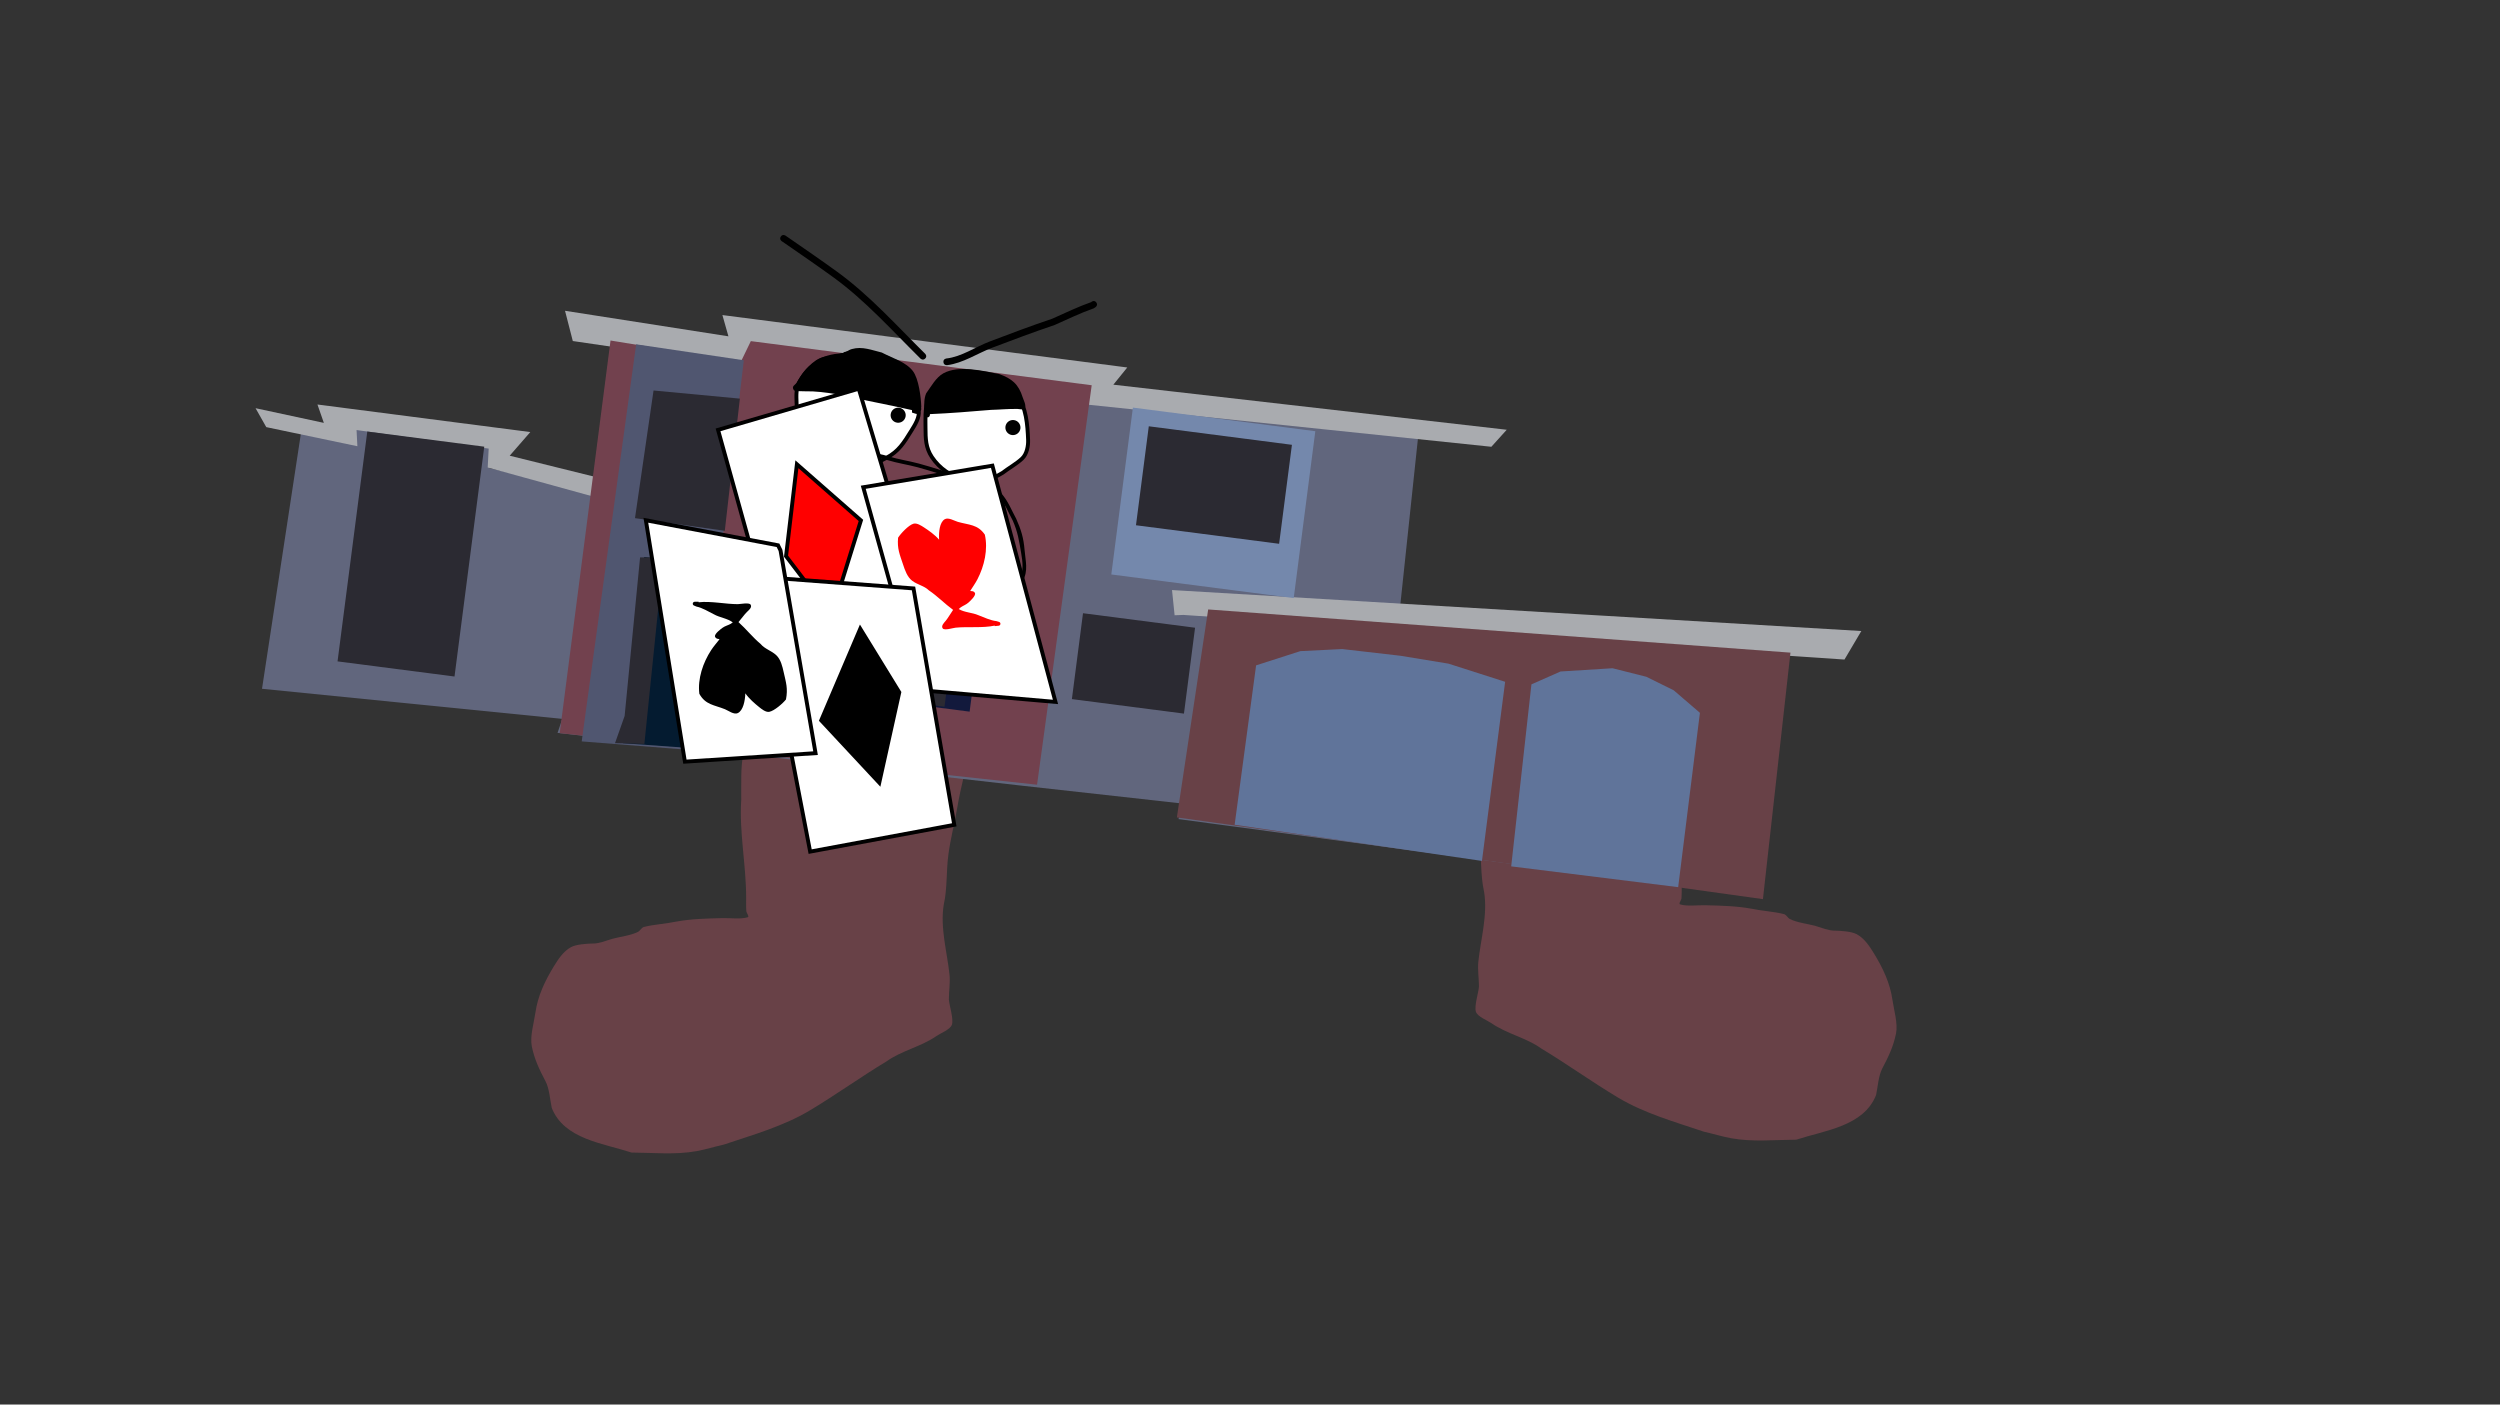 <svg version="1.1" xmlns="http://www.w3.org/2000/svg" xmlns:xlink="http://www.w3.org/1999/xlink" width="959.459" height="539.039" viewBox="0,0,959.459,539.039"><rect x="0" y="0" width="959.459" height="539.039" fill="#333333" stroke="none"/><g transform="translate(159.73,89.52)"><g data-paper-data="{&quot;isPaintingLayer&quot;:true}" fill-rule="nonzero" stroke-linejoin="miter" stroke-miterlimit="10" stroke-dasharray="" stroke-dashoffset="0" style="mix-blend-mode: normal"><path d="M398.375,182.148c0.72,-0.282 1.874,-0.648 1.88,-1.068c0.017,-1.096 -1.958,-1.765 -2.462,-2.276c-1.763,-1.788 -3.2,-4.584 -4.369,-7.129l-0.895,-1.194c-0.125,-0.163 -0.199,-0.366 -0.199,-0.587c0,-0.533 0.432,-0.965 0.965,-0.965v0h1.523c4.382,0 8.718,0.305 13.102,0.305c8.099,0 16.297,0.609 24.41,0.915c4.616,0.174 9.218,-0.61 13.875,-0.61c7.027,0 14.08,0.179 21.104,0c2.795,-0.071 5.608,-0.215 8.401,-0.334c0.812,-0.035 1.686,-0.485 2.433,-0.166c1.674,0.715 2.394,5.345 2.634,6.772c1.283,6.192 4.315,11.956 5.77,17.989c1.359,5.634 0.935,12.931 1.008,18.718c0.805,12.57 -1.886,24.936 -1.886,37.512c-0.006,1.715 0.062,3.452 -0.068,5.163c-0.062,0.812 -1.291,2.163 -0.509,2.39c2.787,0.809 6.678,0.24 9.692,0.316c5.801,0.146 11.996,0.278 17.716,1.342c4.039,0.865 8.467,1.053 12.398,2.051c0.961,0.244 1.409,1.448 2.295,1.894c2.86,1.44 6.838,1.819 9.893,2.677c2.229,0.626 4.904,1.818 7.338,1.787c2.256,0.033 6.426,0.294 8.418,1.363c2.953,1.585 4.992,4.703 6.684,7.479c3.345,5.489 6.103,11.236 7.021,17.671c0.548,3.861 2.177,9.176 1.373,13.027c-1.053,5.048 -2.852,8.754 -5.248,13.316c-1.495,2.848 -1.729,7.112 -2.394,10.242c-4.785,12.032 -19.649,13.53 -30.629,17.127c-8.213,0.04 -16.768,0.934 -24.93,-0.541c-3.507,-0.633 -7.031,-1.751 -10.524,-2.529c-11.077,-3.726 -22.875,-7.043 -33.012,-13.124c-10.04,-6.024 -19.566,-12.875 -29.368,-18.783c-5.755,-4.14 -13.281,-5.636 -19.217,-9.765c-1.575,-1.095 -5.286,-2.457 -5.9,-4.362c-0.71,-2.201 1.008,-7.252 1.173,-9.67c-0.001,-3.049 -0.558,-6.505 -0.244,-9.499c0.908,-8.659 3.671,-18.084 2.203,-26.894c-1.403,-6.307 -0.916,-12.693 -1.758,-19.104c-0.83,-6.324 -2.481,-12.421 -3.528,-18.683c-1.225,-7.435 -3.444,-14.717 -4.596,-22.249c-0.355,-2.319 -0.932,-6.214 -2.36,-8.42l-0.636,0.018c0,0 -0.965,0 -0.965,-0.965c0,-0.587 0.357,-0.817 0.637,-0.907c0.045,-0.125 0.126,-0.255 0.255,-0.385c0.683,-0.683 1.365,0 1.365,0c0.044,0.046 0.088,0.093 0.132,0.14z" data-paper-data="{&quot;index&quot;:null}" fill="#684147" stroke="none" stroke-width="0.5" stroke-linecap="butt"/><path d="M213.927,187.091c0.043,-0.048 0.087,-0.094 0.132,-0.14c0,0 0.683,-0.683 1.365,0c0.13,0.13 0.21,0.26 0.255,0.385c0.28,0.09 0.637,0.32 0.637,0.907c0,0.965 -0.965,0.965 -0.965,0.965l-0.636,-0.018c-1.428,2.206 -2.005,6.101 -2.36,8.42c-1.152,7.533 -3.37,14.815 -4.596,22.249c-1.047,6.262 -2.698,12.359 -3.528,18.683c-0.842,6.411 -0.355,12.798 -1.758,19.104c-1.468,8.81 1.295,18.235 2.203,26.894c0.314,2.994 -0.243,6.45 -0.244,9.499c0.166,2.418 1.883,7.469 1.173,9.67c-0.615,1.906 -4.325,3.267 -5.9,4.362c-5.936,4.129 -13.462,5.625 -19.217,9.765c-9.802,5.908 -19.328,12.759 -29.368,18.783c-10.137,6.082 -21.934,9.399 -33.012,13.124c-3.493,0.778 -7.017,1.896 -10.524,2.529c-8.162,1.474 -16.716,0.581 -24.93,0.541c-10.981,-3.596 -25.844,-5.095 -30.629,-17.127c-0.665,-3.131 -0.898,-7.394 -2.394,-10.242c-2.395,-4.562 -4.195,-8.268 -5.248,-13.316c-0.803,-3.85 0.826,-9.166 1.373,-13.027c0.918,-6.435 3.676,-12.182 7.021,-17.671c1.691,-2.776 3.731,-5.894 6.684,-7.479c1.992,-1.069 6.162,-1.329 8.418,-1.363c2.433,0.032 5.108,-1.161 7.338,-1.787c3.055,-0.858 7.033,-1.237 9.893,-2.677c0.886,-0.446 1.334,-1.65 2.295,-1.894c3.931,-0.997 8.359,-1.185 12.398,-2.051c5.72,-1.064 11.915,-1.196 17.716,-1.342c3.013,-0.076 6.905,0.493 9.692,-0.316c0.782,-0.227 -0.447,-1.578 -0.509,-2.39c-0.13,-1.711 -0.062,-3.448 -0.068,-5.163c-0,-12.576 -2.691,-24.942 -1.886,-37.512c0.073,-5.787 -0.351,-13.084 1.008,-18.718c1.455,-6.033 4.486,-11.797 5.77,-17.989c0.24,-1.427 0.96,-6.057 2.634,-6.772c0.748,-0.319 1.621,0.131 2.433,0.166c2.793,0.119 5.607,0.263 8.401,0.334c7.024,0.178 14.077,-0 21.104,-0c4.657,0 9.259,0.784 13.875,0.61c8.113,-0.306 16.311,-0.915 24.41,-0.915c4.383,0 8.72,-0.305 13.102,-0.305h1.523v0c0.533,0 0.965,0.432 0.965,0.965c0,0.221 -0.074,0.424 -0.199,0.587l-0.895,1.194c-1.17,2.546 -2.606,5.341 -4.369,7.129c-0.504,0.511 -2.479,1.181 -2.462,2.276c0.006,0.419 1.16,0.785 1.88,1.068z" fill="#684147" stroke="none" stroke-width="0.5" stroke-linecap="butt"/><path d="M-159.73,449.52v-539.039h959.459v539.039z" fill="none" stroke="#f00000" stroke-width="0" stroke-linecap="butt"/><g><path d="M301.809,144.658l222.985,15.954l-10.49,94.05l-221.751,-29.825l1.89,-5.929l-61.55,-6.844l-178.645,-20.317l1.818,-5.377l-115.24,-11.549l14.925,-97.966l19.871,2.572l1.338,-6l52.366,7.339l-1.215,9.384l39.242,9.008l7.359,-56.853l51.743,7.82l1.143,-8.832l129.5,18.446l-0.091,5.039l127.593,12.587l-7.632,71.971z" data-paper-data="{&quot;index&quot;:null}" fill="#61667d" stroke="#000000" stroke-width="0" stroke-linecap="round"/><path d="M291.064,146.604l-0.993,-9.669l264.546,15.721l-6.468,10.948l-253.701,-17.124z" data-paper-data="{&quot;index&quot;:null}" fill="#a9abaf" stroke="#000000" stroke-width="0" stroke-linecap="round"/><path d="M256.288,60.585l-127.506,-16.504l-3.137,6.89l-65.542,-9.606l-2.987,-11.611l62.711,9.801l-2.312,-8.156l155.381,20.112l-5.345,6.604l150.975,17.297l-5.897,6.533l-156.709,-16.355z" data-paper-data="{&quot;index&quot;:null}" fill="#a9abaf" stroke="#000000" stroke-width="0" stroke-linecap="round"/><path d="M69.712,101.537l-42.268,-11.644l0.377,-7.247l-50.71,-7.125l0.318,6.215l-34.969,-7.332l-4.11,-7.267l26.209,5.637l-2.455,-7.052l81.692,10.574l-7.91,9.078l33.17,8.222z" data-paper-data="{&quot;index&quot;:null}" fill="#a9abaf" stroke="#000000" stroke-width="0" stroke-linecap="round"/><path d="M55.075,191.854l19.505,-150.689l50.015,8.157l3.832,-7.922l130.818,16.933l-20.966,153.306z" data-paper-data="{&quot;index&quot;:null}" fill="#72414e" stroke="#000000" stroke-width="0" stroke-linecap="round"/><path d="M291.934,224.196l12.016,-79.822l223.466,16.578l-10.561,94.602z" data-paper-data="{&quot;index&quot;:null}" fill="#684147" stroke="#000000" stroke-width="0" stroke-linecap="round"/><path d="M63.518,195.018l20.896,-152.402l41.323,6.129l-17.827,149.777z" data-paper-data="{&quot;index&quot;:null}" fill="#505670" stroke="#000000" stroke-width="0" stroke-linecap="round"/><path d="M106.847,197.702l-27.43,-1.991l8.083,-71.486l29.149,3.773z" data-paper-data="{&quot;index&quot;:null}" fill="#041b30" stroke="#000000" stroke-width="0" stroke-linecap="round"/><path d="M94.887,124.401l-7.316,71.586l-11.271,-0.289l3.691,-10.441l5.926,-60.847z" data-paper-data="{&quot;index&quot;:null}" fill="#2b2a32" stroke="#000000" stroke-width="0" stroke-linecap="round"/><path d="M118.436,114.191l-34.469,-4.851l7.121,-48.993l33.133,3.119z" data-paper-data="{&quot;index&quot;:null}" fill="#2b2a32" stroke="#000000" stroke-width="0" stroke-linecap="round"/><path d="M132.032,173.198l6.623,-51.17l80.365,10.402l-6.623,51.17z" data-paper-data="{&quot;index&quot;:null}" fill="#12193c" stroke="#000000" stroke-width="0" stroke-linecap="butt"/><path d="M142.159,173.871l6.664,-51.484l60.588,7.842l-6.664,51.484z" data-paper-data="{&quot;index&quot;:null}" fill="#2b2a32" stroke="#000000" stroke-width="0" stroke-linecap="butt"/><path d="M251.642,178.786l4.267,-32.962l43.008,5.567l-4.267,32.962z" data-paper-data="{&quot;index&quot;:null}" fill="#2b2a32" stroke="#000000" stroke-width="0" stroke-linecap="butt"/><path d="M266.771,130.951l8.289,-64.041l70.006,9.061l-8.289,64.041z" data-paper-data="{&quot;index&quot;:null}" fill="#7488ac" stroke="#000000" stroke-width="0" stroke-linecap="butt"/><path d="M276.237,112.067l4.917,-37.985l54.937,7.111l-4.917,37.985z" data-paper-data="{&quot;index&quot;:null}" fill="#2b2a32" stroke="#000000" stroke-width="0" stroke-linecap="butt"/><path d="M-30.188,164.308l11.418,-88.213l44.892,5.811l-11.418,88.213z" data-paper-data="{&quot;index&quot;:null}" fill="#2b2a32" stroke="#000000" stroke-width="0" stroke-linecap="butt"/><path d="M314.105,227.008l8.237,-61.175l16.985,-5.462l16.062,-0.794l22.329,2.571l18.44,3.025l21.761,6.966l-8.899,68.75z" data-paper-data="{&quot;index&quot;:null}" fill="#60749a" stroke="#000000" stroke-width="0" stroke-linecap="round"/><path d="M420.242,242.98l7.765,-69.854l11.172,-4.938l19.951,-1.248l12.982,3.276l10.5,5.189l10.053,8.642l-8.341,66.907z" data-paper-data="{&quot;index&quot;:null}" fill="#60749a" stroke="#000000" stroke-width="0" stroke-linecap="round"/><path d="M203.285,57.287c8.164,-4.371 21.919,-3.056 27.304,4.866c3.56,4.592 4.023,11.468 4.25,17.111c0.094,2.34 -0.469,5.469 -2.284,7.18c-2.217,2.09 -5.141,3.662 -7.57,5.535c-9.319,5.962 -21.155,2.745 -27.063,-6.081c-2.398,-3.645 -2.427,-7.034 -2.457,-11.233c-0.053,-7.327 -0.405,-12.351 5.747,-17.083c0.272,-0.21 0.538,-0.423 0.798,-0.629c0.463,0.77 1.275,0.335 1.275,0.335z" data-paper-data="{&quot;noHover&quot;:false,&quot;origItem&quot;:[&quot;Path&quot;,{&quot;applyMatrix&quot;:true,&quot;segments&quot;:[[[200.49385,74.67996],[0.43318,0.54718],[-0.17963,0.18488]],[[199.94378,75.24244],[0.18861,-0.18884],[-4.26685,4.25935]],[[197.23383,88.93568],[-0.77146,-5.63895],[0.44211,3.23156]],[[200.2356,97.31777],[-2.21109,-2.56886],[5.43095,6.21063]],[[221.62153,99.29664],[-6.58434,5.52224],[1.68436,-1.6852]],[[226.88708,94.29575],[-1.49952,1.83143],[1.22769,-1.49944]],[[227.92555,88.55408],[0.30607,1.79329],[-0.73808,-4.3245]],[[222.96067,75.837],[3.20008,3.1823],[-4.93823,-5.56611]],[[201.50825,74.81198],[5.85337,-4.18114],[0,0]]],&quot;closed&quot;:true}]}" fill="#ffffff" stroke="#000000" stroke-width="1.5" stroke-linecap="butt"/><path d="M188.234,53.981c1.524,1.973 1.749,4.322 2.4,6.711c0.637,2.338 1.882,4.908 2.225,7.286c0.403,2.792 -1.531,5.702 -2.915,7.933c-2.79,4.495 -4.763,7.802 -9.56,10.319c-5.532,2.912 -14.353,7.337 -20.681,3.894c-2.546,-1.385 -4.657,-3.391 -6.933,-5.117c-5.344,-4.619 -6.578,-13.163 -6.786,-19.813c-0.096,-3.087 -0.302,-5.575 1.22,-8.393c1.875,-3.098 5.538,-7.766 9.352,-8.6c1.039,-0.227 2.086,-0.372 3.118,-0.528c0.16,-0.002 0.291,-0.037 0.344,-0.053c1.349,-0.211 2.696,-0.472 4.004,-1.005l0.298,-0.102c0,0 0.213,-0.074 0.398,-0.253c8.643,-1.803 17.82,0.145 23.516,7.722z" data-paper-data="{&quot;noHover&quot;:false,&quot;origItem&quot;:[&quot;Path&quot;,{&quot;applyMatrix&quot;:true,&quot;segments&quot;:[[[170.67963,70.17206],[6.47865,-2.25108],[-0.12396,0.15616]],[170.39951,70.4063],[[170.181,70.51427],[0,0],[-0.95481,0.54142]],[[167.20474,71.68416],[1.01794,-0.29694],[-0.03895,0.01785]],[[166.94581,71.75897],[0.12299,-0.01715],[-0.77982,0.22347]],[[164.60147,72.47309],[0.77797,-0.27871],[-2.85536,1.02295]],[[158.2699,80.00997],[1.1354,-2.5732],[-0.89163,2.32228]],[[158.1703,86.5801],[-0.38204,-2.36829],[0.82314,5.10269]],[[165.35417,101.12655],[-4.5772,-3.0257],[1.92617,1.10311]],[[171.18928,104.36906],[-2.09926,-0.81326],[5.21777,2.02138]],[[186.68681,99.31657],[-3.97125,2.79479],[3.4445,-2.41685]],[[193.00573,90.44197],[-1.70084,3.7411],[0.84415,-1.85676]],[[194.46015,84.0576],[0.58878,2.11104],[-0.50136,-1.7976]],[[192.02453,78.68209],[0.72403,1.73767],[-0.74003,-1.77607]],[[189.51497,73.7632],[1.37114,1.36833],[-5.14401,-5.26866]]],&quot;closed&quot;:true}]}" fill="#ffffff" stroke="#000000" stroke-width="1.5" stroke-linecap="butt"/><path d="M182.099,69.458c0.205,-1.586 1.658,-2.706 3.244,-2.501c1.586,0.205 2.706,1.658 2.501,3.244c-0.205,1.586 -1.658,2.706 -3.244,2.501c-1.586,-0.205 -2.706,-1.658 -2.501,-3.244z" fill="#000000" stroke="none" stroke-width="0.5" stroke-linecap="butt"/><path d="M226.142,74.199c0.205,-1.586 1.658,-2.706 3.244,-2.501c1.586,0.205 2.706,1.658 2.501,3.244c-0.205,1.586 -1.658,2.706 -3.244,2.501c-1.586,-0.205 -2.706,-1.658 -2.501,-3.244z" fill="#000000" stroke="none" stroke-width="0.5" stroke-linecap="butt"/><path d="M139.941,1.256c0.723,-1.065 1.788,-0.343 1.788,-0.343l1.495,1.014c6.125,4.243 12.278,8.462 18.31,12.836c12.482,9.053 22.849,20.681 33.798,31.494c0,0 0.916,0.905 0.011,1.821c-0.905,0.916 -1.821,0.011 -1.821,0.011c-10.854,-10.719 -21.128,-22.268 -33.501,-31.242c-6.013,-4.361 -12.147,-8.567 -18.254,-12.797l-1.484,-1.007c0,0 -1.065,-0.723 -0.343,-1.788z" fill="#000000" stroke="none" stroke-width="0.5" stroke-linecap="butt"/><path d="M260.997,26.531c0.786,1.02 -0.234,1.805 -0.234,1.805l-0.731,0.48c-5.176,1.802 -9.976,4.178 -14.989,6.381c-8.056,2.724 -16.093,5.731 -24.039,8.757c-5.65,2.152 -11.145,5.923 -17.231,6.665c0,0 -1.279,0.149 -1.428,-1.129c-0.149,-1.279 1.129,-1.428 1.129,-1.428c5.809,-0.641 11.22,-4.46 16.609,-6.513c7.941,-3.024 15.974,-6.038 24.027,-8.753c5.038,-2.221 9.869,-4.601 15.074,-6.413l0.005,-0.087c0,0 1.02,-0.786 1.805,0.234z" fill="#000000" stroke="none" stroke-width="0.5" stroke-linecap="butt"/><path d="M190.269,67.863c-9.629,-2.168 -19.318,-3.961 -28.958,-6.113c-4.226,-0.643 -7.897,-1.184 -12.179,-1.094c-0.589,0.012 -3.93,-0.026 -4.174,-0.39c-1.094,-1.64 0.519,-2.014 1.033,-2.886c2.06,-3.491 3.415,-5.64 6.921,-7.924c2.697,-2.351 6.88,-3.119 10.414,-3.447c1.657,-0.154 2.333,-1.132 3.853,-1.565c4.038,-1.15 7.728,0.442 11.515,1.337c3.801,2.031 9.196,3.546 11.909,7.087c2.254,2.942 3.145,10.089 3.242,13.808c-0.03,0.12 -0.059,0.236 -0.087,0.347c0.087,0.166 0.125,0.383 0.06,0.666c-0.075,0.325 -0.237,0.511 -0.416,0.616c-0.47,1.4 -0.959,1.25 -3.109,0.525z" fill="#000000" stroke="none" stroke-width="0.5" stroke-linecap="butt"/><path d="M196.057,70.65c-0.958,-0.124 -0.834,-1.081 -0.834,-1.081l0.023,0.003c-0.011,-0.127 -0.023,-0.254 -0.035,-0.382c-0.142,-0.138 -0.252,-0.346 -0.263,-0.658c-0.009,-0.26 0.054,-0.452 0.151,-0.595c-0.183,-2.207 -0.24,-4.435 0.613,-6.488c1.885,-2.584 3.781,-6.162 6.616,-7.703c5.925,-3.221 15.133,-0.944 21.367,0.272c4.892,1.756 7.464,3.847 9.086,9.021c0.311,0.991 1.34,2.878 0.869,3.886c-0.511,1.093 -2.074,0.525 -2.849,0.506c-3.395,-0.081 -6.82,0.276 -10.221,0.357c-7.818,0.647 -15.61,1.305 -23.411,1.626l-0.03,0.403c0,0 -0.124,0.958 -1.081,0.834z" fill="#000000" stroke="none" stroke-width="0.5" stroke-linecap="butt"/><path d="M132.036,122.759c-0.744,-0.096 -0.648,-0.84 -0.648,-0.84l0.042,-0.326c0.451,-3.481 1.526,-8.045 1.067,-11.497c-0.303,-2.278 -0.422,-4.655 0.167,-6.959c2.316,-8.939 8.86,-17.514 18.83,-18.165c9.98,-0.627 19.871,-2.447 29.742,0.63c3.834,1.2 7.784,1.733 11.65,2.779c5.386,1.456 10.672,3.305 16.056,4.773c5.183,1.634 11.747,2.496 15.602,6.681c2.593,2.815 3.923,6.448 5.738,9.742c1.864,4.2 2.824,7.325 3.201,11.926c0.347,4.232 1.525,8.01 -0.704,11.955c0,0 -0.375,0.65 -1.024,0.275c-0.65,-0.375 -0.275,-1.024 -0.275,-1.024c1.785,-3.013 1.263,-6.591 0.704,-9.906c-0.799,-4.738 -1.275,-8.104 -3.246,-12.559c-1.739,-3.15 -2.985,-6.685 -5.474,-9.368c-3.66,-3.945 -10.041,-4.736 -14.944,-6.283c-5.374,-1.464 -10.649,-3.311 -16.025,-4.764c-3.886,-1.05 -7.853,-1.589 -11.707,-2.795c-9.658,-3.038 -19.433,-1.194 -29.199,-0.565c-9.316,0.577 -15.325,8.755 -17.473,17.045c-0.565,2.148 -0.354,4.314 -0.127,6.428c0.392,3.656 -0.598,8.185 -1.071,11.845l-0.042,0.326c0,0 -0.096,0.744 -0.84,0.648z" fill="#000000" stroke="none" stroke-width="0.5" stroke-linecap="butt"/></g><g><g><path d="M140.519,164.152l-24.677,-88.696l53.995,-15.783l30.834,102.954z" data-paper-data="{&quot;index&quot;:null}" fill="#ffffff" stroke="#000000" stroke-width="1.5" stroke-linecap="round"/><path d="M146.103,88.652l24.576,21.559l-11.378,36.486l-17.361,-22.771z" data-paper-data="{&quot;index&quot;:null}" fill="#ff0000" stroke="#000000" stroke-width="1.5" stroke-linecap="round"/><path d="M192.768,173.543l-21.197,-76.065l49.562,-8.287l24.217,90.677l-51.429,-4.462z" data-paper-data="{&quot;index&quot;:null}" fill="#ffffff" stroke="#000000" stroke-width="1.5" stroke-linecap="round"/><path d="M214.448,138.082c0.433,1.033 -1.958,3.172 -2.552,3.699c-0.886,0.787 -1.987,1.138 -2.906,1.779c-0.275,0.192 -0.533,0.411 -0.777,0.651c2.116,1.332 5.271,1.351 7.517,2.364c2.097,0.796 4.777,2.085 6.94,2.27l0.066,0.048l0.009,-0.028l0.936,0.294c0.285,0.083 0.506,0.332 0.538,0.645c0.042,0.412 -0.259,0.78 -0.671,0.822l-1.492,0.151l-0.02,-0.196c-4.701,1.005 -10.303,0.321 -15.01,0.791c-0.99,0.099 -4.233,1.156 -4.927,0.316c-0.84,-1.016 0.672,-2.392 1.1,-2.929c1.034,-1.261 1.859,-2.827 2.855,-4.214c-3.219,-2.35 -5.983,-5.259 -9.307,-7.504c-1.777,-1.749 -4.381,-2.127 -6.411,-3.68c-1.901,-1.455 -2.779,-4.098 -3.483,-6.217c-1.305,-3.928 -2.296,-6.047 -1.917,-10.3c1.013,-1.607 4.032,-4.83 5.907,-5.371c1.306,-0.377 3.03,0.765 4.076,1.447c1.749,1.139 4.125,2.778 5.764,4.694c-0.186,-2.928 0.181,-6.638 2.118,-7.837c1.405,-0.87 3.729,0.604 5.06,0.986c4.337,1.246 7.602,0.913 10.371,4.9c1.28,5.649 -0.184,12.018 -2.836,17.137c-0.821,1.586 -1.841,2.967 -2.752,4.438c0.072,0.022 0.134,0.054 0.187,0.093c0.718,-0.034 1.376,0.179 1.616,0.752z" data-paper-data="{&quot;index&quot;:null}" fill="#ff0000" stroke="none" stroke-width="0.5" stroke-linecap="butt"/></g><g data-paper-data="{&quot;index&quot;:null}"><path d="M190.86,136.31l15.642,90.726l-55.307,10.279l-20.335,-105.531z" fill="#ffffff" stroke="#000000" stroke-width="1.5" stroke-linecap="round"/><path d="M177.719,210.867l-22.286,-23.919l14.986,-35.158l14.986,24.4z" fill="#000000" stroke="#000000" stroke-width="1.5" stroke-linecap="round"/><path d="M139.818,121.717l13.449,77.81l-50.144,3.266l-14.986,-92.651l50.72,9.606z" fill="#ffffff" stroke="#000000" stroke-width="1.5" stroke-linecap="round"/><path d="M116.218,155.732c-0.718,-0.038 -1.351,-0.316 -1.533,-0.911c-0.327,-1.071 2.267,-2.959 2.91,-3.424c0.961,-0.694 2.091,-0.933 3.07,-1.478c0.293,-0.163 0.572,-0.355 0.839,-0.57c-1.972,-1.538 -5.109,-1.874 -7.241,-3.107c-2.007,-1.003 -4.544,-2.555 -6.677,-2.956l-0.061,-0.054l-0.012,0.027l-0.902,-0.386c-0.276,-0.111 -0.47,-0.381 -0.47,-0.696c0,-0.414 0.336,-0.75 0.75,-0.75h1.5v0.197c4.778,-0.528 10.283,0.716 15.014,0.721c0.995,0.001 4.327,-0.724 4.933,0.18c0.734,1.095 -0.909,2.312 -1.389,2.804c-1.155,1.15 -2.134,2.626 -3.263,3.906c2.967,2.661 5.425,5.833 8.506,8.401c1.592,1.919 4.145,2.556 6.009,4.306c1.745,1.638 2.353,4.357 2.841,6.535c0.904,4.039 1.677,6.247 0.873,10.441c-1.169,1.497 -4.497,4.4 -6.417,4.751c-1.337,0.244 -2.938,-1.066 -3.91,-1.849c-1.626,-1.309 -3.825,-3.179 -5.263,-5.25c-0.109,2.932 -0.847,6.586 -2.895,7.584c-1.486,0.724 -3.65,-0.975 -4.936,-1.49c-4.19,-1.676 -7.472,-1.672 -9.826,-5.917c-0.706,-5.749 1.391,-11.939 4.543,-16.766c0.977,-1.495 2.13,-2.767 3.184,-4.139c-0.07,-0.029 -0.128,-0.068 -0.177,-0.111z" fill="#000000" stroke="none" stroke-width="0.5" stroke-linecap="butt"/></g></g></g></g></svg><!--rotationCenter:479.72973:269.51952-->